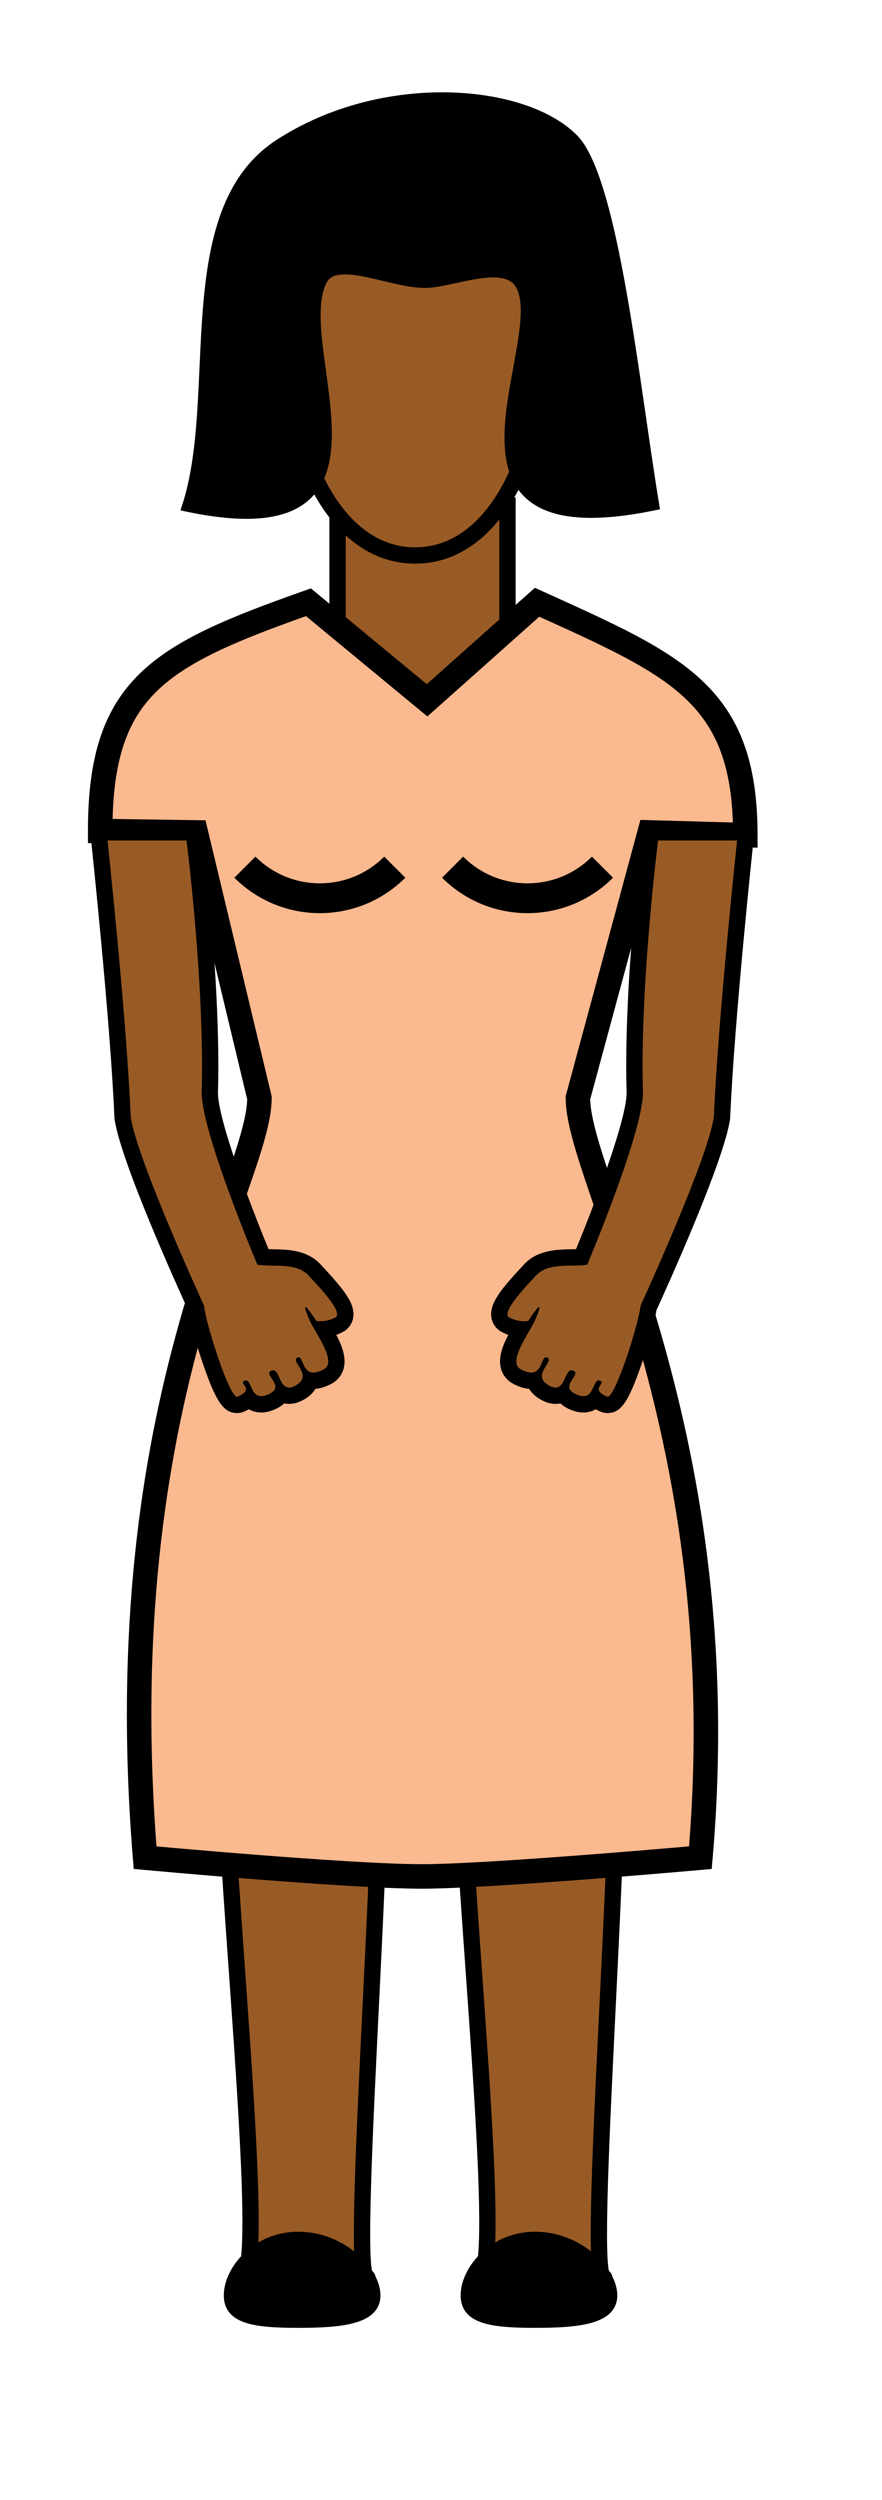 <?xml version="1.0" encoding="utf-8"?>
<!-- Generator: Adobe Illustrator 15.1.0, SVG Export Plug-In  -->
<!DOCTYPE svg PUBLIC "-//W3C//DTD SVG 1.1//EN" "http://www.w3.org/Graphics/SVG/1.1/DTD/svg11.dtd">
<svg version="1.1"
	 xmlns="http://www.w3.org/2000/svg" xmlns:xlink="http://www.w3.org/1999/xlink" xmlns:a="http://ns.adobe.com/AdobeSVGViewerExtensions/3.0/"
	 x="0px" y="0px" width="216px" height="612px" viewBox="-21.535 -22.597 216 612" enable-background="new -21.535 -22.597 216 612"
	 xml:space="preserve">
<defs>
</defs>
<polygon id="pants_1_" display="none" fill="#18508A" stroke="#000000" stroke-width="6" stroke-miterlimit="10" points="
	31.749,312.142 132.243,312.142 140.243,543.132 92.246,543.132 84.746,370.759 79.996,546.132 26.749,544.755 "/>
<rect id="neck_2_" x="61.131" y="101.175" fill="#995B25" stroke="#000000" stroke-width="4" stroke-miterlimit="10" width="41.615" height="47.5"/>
<path id="shirt_1_" display="none" fill="#1C75BC" stroke="#000000" stroke-width="6" stroke-miterlimit="10" d="M136.992,275.141
	c0,20.434,3.435,37-17,37c0,0-19.194,4-35.86,4c-18,0-40.132-4-40.132-4c-20.435,0-17-16.566-17-37l-0.585-93.966L3,180.828
	c0-35.319,8.722-56,41-56l39.055,10l36.938-10c36.396,0,41,22.347,41,57l-23.415-0.652L136.992,275.141z"/>
<path id="Lleg_3_" fill="#995B25" stroke="#000000" stroke-width="4" stroke-miterlimit="10" d="M68.146,534.821
	c4.427,1.458-38.014,0-30.347,0s-9.333-141.418-3-141.418s30.028-1,35.347,0S63.718,533.363,68.146,534.821z"/>
<path id="Lshoe_3_" stroke="#000000" stroke-width="1.487" stroke-miterlimit="10" d="M70.896,539.277
	c0,6.322-8.663,7.215-19.349,7.215c-10.687,0-17.531-0.893-17.531-7.215c0-6.32,6.845-14.831,17.531-14.831
	C62.232,524.446,70.896,532.957,70.896,539.277z"/>
<path id="Lleg_2_" fill="#995B25" stroke="#000000" stroke-width="4" stroke-miterlimit="10" d="M126.146,534.821
	c4.427,1.458-38.014,0-30.347,0c7.666,0-9.334-141.418-3-141.418c6.332,0,30.027-1,35.347,0S121.719,533.363,126.146,534.821z"/>
<path id="Lshoe_2_" stroke="#000000" stroke-width="1.487" stroke-miterlimit="10" d="M128.896,539.277
	c0,6.322-8.663,7.215-19.349,7.215c-10.688,0-17.531-0.893-17.531-7.215c0-6.32,6.844-14.831,17.531-14.831
	C120.232,524.446,128.896,532.957,128.896,539.277z"/>
<path id="dress_1_" fill="#FBB98F" stroke="#000000" stroke-width="6" stroke-miterlimit="10" d="M119.992,246.141
	c0,20.434,38.98,82.262,30,186c0,0-51.527,4.595-68.193,4.595c-18,0-67.799-4.595-67.799-4.595c-9.202-112.835,28-165.566,28-186
	l-15.585-64.966L3,180.828c0-35.319,14.465-43.091,51-56l29.055,24l26.938-24c34.141,15.49,51,22.347,51,57l-23.415-0.652
	L119.992,246.141z"/>
<path id="lboob_1_" fill="none" stroke="#000000" stroke-width="7.299" stroke-miterlimit="10" d="M38.444,189.676
	c10.144,10.143,26.558,10.143,36.701,0"/>
<path id="boob_1_" fill="none" stroke="#000000" stroke-width="7.299" stroke-miterlimit="10" d="M89.31,189.676
	c10.145,10.144,26.558,10.142,36.7,0"/>
<path fill="#995B25" stroke="#000000" stroke-width="4" stroke-miterlimit="10" d="M112.132,55.88c0,31.756-12.118,57.5-32,57.5
	s-32-25.744-32-57.5s12.118-42.5,32-42.5S112.132,24.124,112.132,55.88z"/>
<g id="LARM_3_">
	<path fill="#995B25" d="M36.513,321.307c-1.581,0-3.063-0.798-6.5-10.842c-1.506-4.401-3.159-10.12-3.529-12.908
		c-1.679-3.664-16.52-36.26-17.983-46.485l-0.014-0.099l-0.004-0.1c-1.021-23.992-5.627-67.086-5.673-67.519l-0.237-2.213h23.33
		l0.223,1.748c0.044,0.347,4.417,35.047,3.745,61.302c-0.502,6.885,8.825,30.901,13.018,40.943c0.745,0.051,1.551,0.063,2.387,0.075
		c3.544,0.054,7.56,0.115,10.284,3.125c0.183,0.202,0.428,0.465,0.716,0.773c4.651,4.993,7.099,8.148,6.71,10.522
		c-0.145,0.885-0.657,1.606-1.443,2.032c-1.359,0.737-2.7,1.03-3.772,1.128c1.783,3.088,3.662,6.512,2.908,9.155
		c-0.3,1.053-0.98,1.888-1.965,2.414c-1.3,0.693-2.442,1.031-3.492,1.031c-0.275,0-0.533-0.021-0.776-0.062
		c-0.004,0.015-0.008,0.03-0.013,0.046c-0.368,1.277-1.358,2.323-2.944,3.11c-0.765,0.38-1.511,0.573-2.216,0.573
		c0,0-0.001,0-0.001,0c-0.724,0-1.328-0.186-1.837-0.479c-0.479,0.819-1.316,1.493-2.501,2.01c-0.889,0.387-1.697,0.575-2.468,0.576
		c-1.346,0-2.292-0.555-2.969-1.261c-0.644,0.566-1.436,0.949-2.088,1.223C37.123,321.246,36.822,321.307,36.513,321.307z"/>
	<g>
		<path d="M24.141,183.141c0,0,4.405,34.592,3.729,60.999c-0.666,9.081,13.631,42.858,13.631,42.858
			c3.994,0.596,9.568-0.644,12.574,2.678c1.715,1.896,8.759,9.011,6.513,10.229c-1.434,0.777-2.853,0.928-3.735,0.928
			c-0.557,0-0.9-0.06-0.9-0.06s-2.207-3.445-2.679-3.445c-0.227-0.001-0.056,0.789,0.945,3.123
			c1.346,3.14,6.958,10.326,3.551,12.145c-1.064,0.568-1.894,0.796-2.55,0.796c-2.664,0-2.494-3.744-3.619-3.745
			c-0.092,0-0.193,0.025-0.304,0.079c-1.917,0.927,4.288,4.495-0.699,6.969c-0.513,0.255-0.951,0.365-1.328,0.365
			c-2.344,0-2.375-4.237-3.922-4.237c-0.151,0-0.317,0.04-0.5,0.129c-2.035,0.981,3.81,3.835-0.714,5.805
			c-0.66,0.287-1.209,0.41-1.67,0.41c-2.592,0-2.428-3.854-3.765-3.854c-0.089,0-0.185,0.018-0.288,0.054
			c-1.834,0.646,2.718,2.031-1.777,3.918c-0.038,0.016-0.077,0.023-0.118,0.023c-1.963,0-7.631-17.872-8.08-22.299
			c0,0-16.458-35.777-17.952-46.22c-1.035-24.335-5.683-67.647-5.683-67.647H24.141 M27.664,179.141h-3.523H4.798H0.346l0.475,4.427
			c0.046,0.432,4.646,43.463,5.663,67.39l0.009,0.199l0.028,0.198c1.474,10.3,15.437,41.123,18.024,46.772
			c0.476,3.132,2.134,8.774,3.575,12.985c3.237,9.459,5.12,12.194,8.393,12.194c0.577,0,1.139-0.113,1.67-0.337
			c0.272-0.114,0.721-0.303,1.232-0.588c0.813,0.472,1.814,0.783,3.046,0.783c1.052,0,2.121-0.243,3.268-0.743
			c0.934-0.406,1.715-0.9,2.34-1.479c0.372,0.075,0.771,0.116,1.199,0.116c1.017,0,2.063-0.264,3.108-0.783
			c1.521-0.755,2.643-1.728,3.347-2.903c1.234-0.088,2.525-0.499,3.929-1.249c1.453-0.775,2.5-2.064,2.946-3.63
			c0.76-2.663-0.328-5.563-1.779-8.332c0.547-0.191,1.109-0.434,1.674-0.741c1.322-0.717,2.22-1.98,2.463-3.468
			c0.527-3.224-1.909-6.505-7.222-12.208c-0.28-0.301-0.518-0.556-0.695-0.752c-3.308-3.655-8.18-3.729-11.737-3.783
			c-0.361-0.005-0.716-0.011-1.061-0.02c-5.362-12.951-12.793-33.182-12.385-38.758l0.007-0.095l0.002-0.095
			c0.676-26.408-3.579-60.182-3.76-61.606L27.664,179.141L27.664,179.141z"/>
	</g>
</g>
<path stroke="#000000" stroke-width="2.275" stroke-miterlimit="10" d="M118.973,11.331c9.923,10.072,14.976,60.721,19.825,89.844
	c-58.667,12.205-25.465-39.126-32.788-53.705c-3.428-6.824-16.397-0.947-23.013-0.734c-8.463,0.272-22.247-7.069-25.552-0.678
	c-8.551,16.539,22.687,67.321-33.313,55.432c9-27.333-2.81-72.328,22.664-88.875C72.269-3.93,106.828-0.996,118.973,11.331z"/>
<g id="LARM_2_">
	<path fill="#995B25" d="M127.257,321.307c-0.309,0-0.608-0.061-0.893-0.18c-0.65-0.273-1.442-0.657-2.086-1.223
		c-0.678,0.706-1.624,1.261-2.97,1.261c-0.771,0-1.579-0.188-2.469-0.576c-1.185-0.517-2.021-1.19-2.5-2.01
		c-0.509,0.294-1.114,0.479-1.838,0.479c-0.705,0-1.451-0.193-2.218-0.574c-1.585-0.786-2.575-1.832-2.942-3.109
		c-0.005-0.016-0.009-0.031-0.014-0.046c-0.242,0.04-0.501,0.062-0.775,0.062c-1.05,0-2.192-0.337-3.493-1.031
		c-0.984-0.526-1.664-1.361-1.965-2.414c-0.754-2.644,1.125-6.067,2.908-9.155c-1.073-0.098-2.414-0.391-3.773-1.128
		c-0.785-0.426-1.298-1.147-1.442-2.032c-0.388-2.374,2.059-5.53,6.711-10.523c0.287-0.309,0.532-0.571,0.714-0.772
		c2.725-3.01,6.741-3.071,10.284-3.125c0.837-0.013,1.644-0.024,2.388-0.075c4.193-10.042,13.521-34.054,13.022-40.848
		c-0.676-26.35,3.696-61.05,3.74-61.397l0.223-1.748h23.329l-0.237,2.213c-0.046,0.433-4.651,43.527-5.672,67.519l-0.004,0.1
		l-0.015,0.099c-1.464,10.225-16.305,42.821-17.983,46.484c-0.37,2.788-2.022,8.508-3.528,12.91
		c-3.435,10.035-4.918,10.841-6.497,10.841C127.26,321.307,127.258,321.307,127.257,321.307z"/>
	<g>
		<path d="M158.973,183.141c0,0-4.646,43.312-5.682,67.647c-1.495,10.443-17.953,46.22-17.953,46.22
			c-0.447,4.427-6.117,22.299-8.079,22.299c-0.041,0-0.081-0.008-0.118-0.023c-4.496-1.887,0.057-3.272-1.777-3.918
			c-0.104-0.036-0.199-0.054-0.288-0.054c-1.338,0.001-1.174,3.854-3.767,3.854c-0.461,0-1.01-0.123-1.67-0.41
			c-4.523-1.97,1.322-4.823-0.713-5.805c-0.184-0.089-0.35-0.129-0.5-0.129c-1.548,0-1.579,4.237-3.924,4.237
			c-0.377,0-0.814-0.11-1.328-0.365c-4.986-2.474,1.218-6.042-0.699-6.969c-0.111-0.054-0.212-0.079-0.304-0.079
			c-1.125,0-0.955,3.745-3.618,3.745c-0.657,0-1.487-0.228-2.551-0.796c-3.407-1.818,2.205-9.005,3.551-12.145
			c1-2.334,1.171-3.123,0.945-3.123c-0.474,0-2.68,3.445-2.68,3.445s-0.344,0.06-0.9,0.06c-0.883,0-2.302-0.15-3.734-0.928
			c-2.246-1.218,4.797-8.333,6.512-10.229c3.006-3.321,8.58-2.082,12.574-2.678c0,0,14.297-33.778,13.632-42.858
			c-0.676-26.406,3.729-60.999,3.729-60.999H158.973 M163.425,179.141h-4.452h-19.342h-3.522l-0.445,3.495
			c-0.182,1.425-4.437,35.199-3.761,61.606l0.003,0.095l0.007,0.095c0.408,5.579-7.023,25.81-12.385,38.758
			c-0.345,0.008-0.7,0.014-1.062,0.02c-3.557,0.054-8.429,0.128-11.736,3.782c-0.178,0.197-0.415,0.452-0.695,0.752
			c-5.313,5.703-7.748,8.984-7.221,12.209c0.243,1.487,1.141,2.751,2.464,3.469c0.564,0.307,1.126,0.549,1.673,0.741
			c-1.451,2.768-2.538,5.668-1.779,8.331c0.446,1.565,1.493,2.854,2.947,3.631c1.404,0.749,2.694,1.16,3.929,1.248
			c0.705,1.176,1.826,2.148,3.35,2.904c1.043,0.519,2.089,0.782,3.105,0.782c0.428,0,0.827-0.041,1.199-0.116
			c0.625,0.579,1.406,1.073,2.341,1.479c1.146,0.5,2.215,0.743,3.267,0.743c1.233,0,2.234-0.313,3.047-0.784
			c0.513,0.287,0.963,0.476,1.237,0.591c0.526,0.222,1.089,0.335,1.666,0.335c3.272,0,5.154-2.735,8.392-12.194
			c1.441-4.211,3.1-9.854,3.575-12.985c2.587-5.649,16.551-36.472,18.025-46.772l0.028-0.198l0.008-0.199
			c1.019-23.93,5.616-66.958,5.663-67.39L163.425,179.141L163.425,179.141z"/>
	</g>
</g>
</svg>

